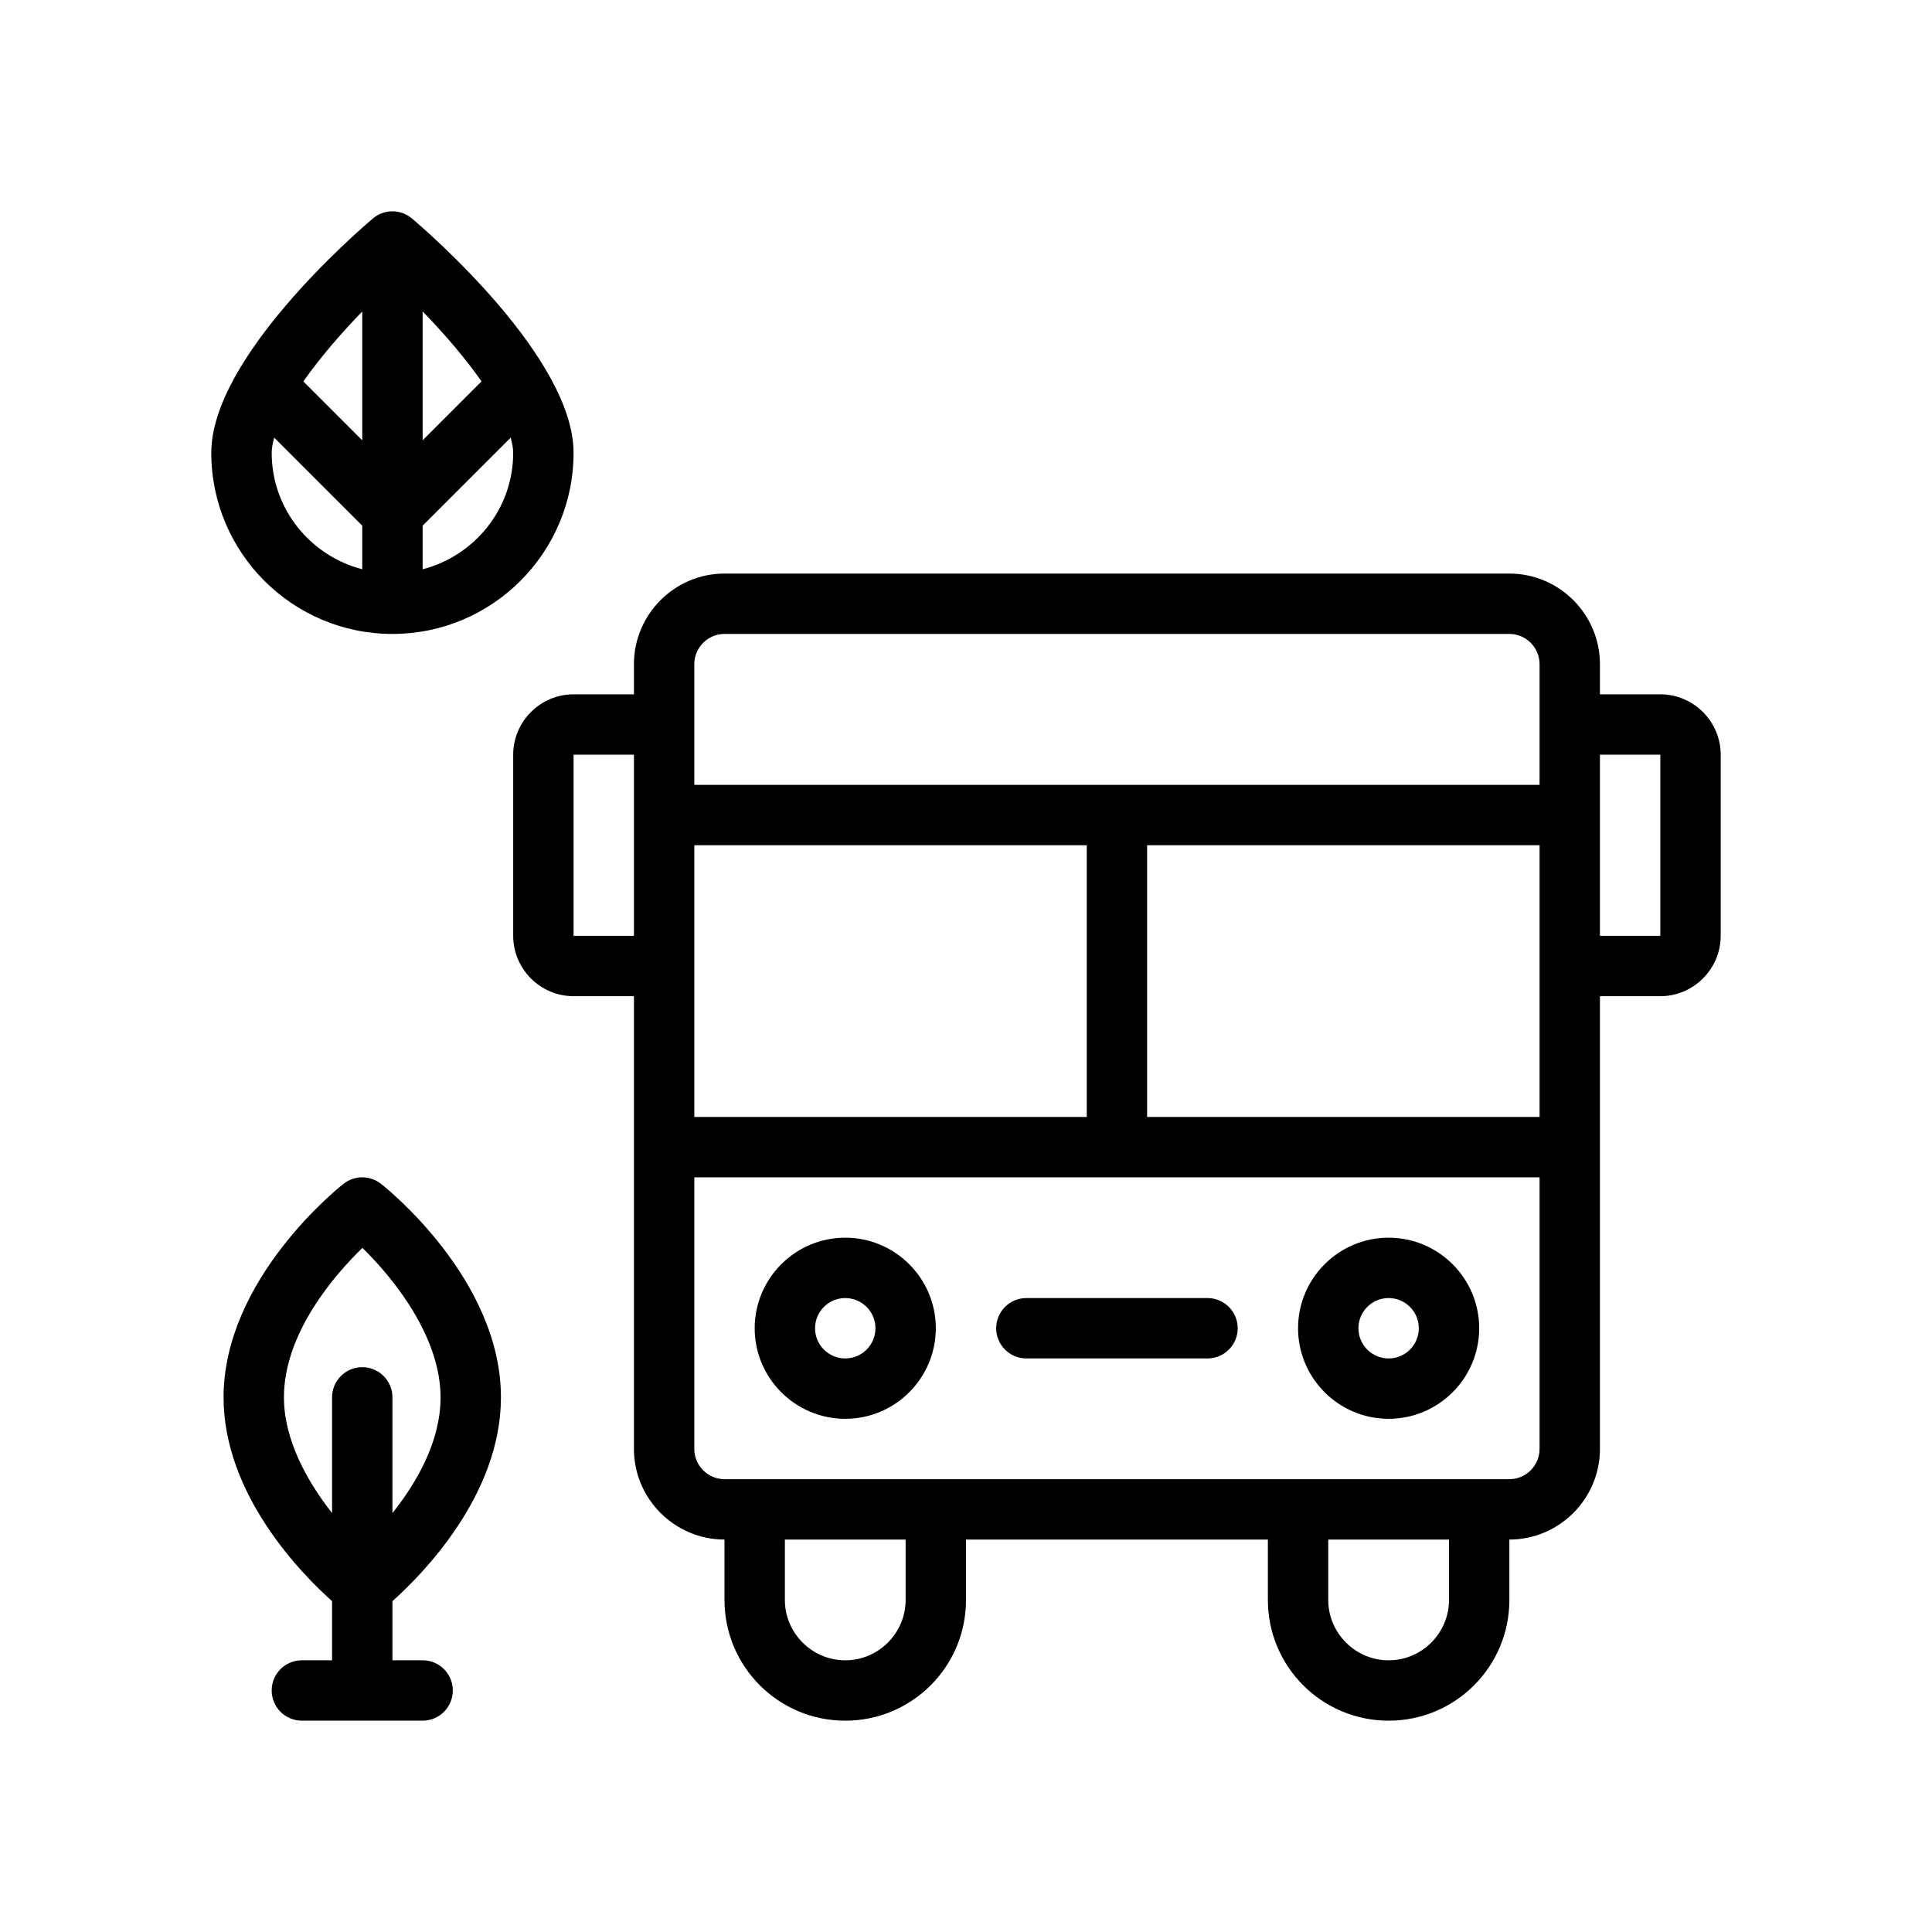 <?xml version="1.0" encoding="UTF-8"?>
<svg xmlns="http://www.w3.org/2000/svg" version="1.1" viewBox="0 0 64 64">
  <!-- Generator: Adobe Illustrator 28.7.1, SVG Export Plug-In . SVG Version: 1.2.0 Build 142)  -->
  <g>
    <g id="Outline">
      <g>
        <path d="M13,21c3.309,0,6-2.691,6-6,0-3.135-4.806-7.299-5.354-7.763-.373-.316-.92-.316-1.293,0-.548.464-5.354,4.628-5.354,7.763,0,3.309,2.691,6,6,6ZM14,10.317c.709.729,1.403,1.534,1.952,2.317l-1.952,1.952v-4.269ZM14,17.414l2.917-2.917c.046.176.083.348.083.503,0,1.859-1.279,3.411-3,3.858v-1.444ZM12,10.318v4.268l-1.951-1.951c.549-.782,1.243-1.587,1.951-2.316ZM9.083,14.497l2.917,2.917v1.444c-1.721-.447-3-1.999-3-3.858,0-.155.037-.327.083-.503Z"/>
        <path d="M28,47c1.654,0,3-1.346,3-3s-1.346-3-3-3-3,1.346-3,3,1.346,3,3,3ZM28,43c.552,0,1,.448,1,1s-.448,1-1,1-1-.448-1-1,.448-1,1-1Z"/>
        <path d="M46,47c1.654,0,3-1.346,3-3s-1.346-3-3-3-3,1.346-3,3,1.346,3,3,3ZM46,43c.552,0,1,.448,1,1s-.448,1-1,1-1-.448-1-1,.448-1,1-1Z"/>
        <path d="M34,45h6c.553,0,1-.447,1-1s-.447-1-1-1h-6c-.553,0-1,.447-1,1s.447,1,1,1Z"/>
        <path d="M55,23h-2v-1c0-1.65-1.35-3-3-3h-26c-1.65,0-3,1.35-3,3v1h-2c-1.1,0-2,.9-2,2v6c0,1.1.9,2,2,2h2v15c0,1.65,1.35,3,3,3v2c0,2.21,1.79,4,4,4s4-1.79,4-4v-2h10v2c0,2.21,1.79,4,4,4s4-1.79,4-4v-2c1.65,0,3-1.35,3-3v-15h2c1.1,0,2-.9,2-2v-6c0-1.1-.9-2-2-2ZM21,31h-2v-6h2v6ZM23,28h13v9h-13v-9ZM30,53c0,1.1-.9,2-2,2s-2-.9-2-2v-2h4v2ZM48,53c0,1.1-.9,2-2,2s-2-.9-2-2v-2h4v2ZM51,48c0,.55-.45,1-1,1h-26c-.55,0-1-.45-1-1v-9h28v9ZM51,37h-13v-9h13v9ZM51,26h-28v-4c0-.55.45-1,1-1h26c.55,0,1,.45,1,1v4ZM55,31h-2v-6h2v6Z"/>
        <path d="M16.594,46.289c0-3.915-3.814-6.949-3.977-7.076-.363-.283-.871-.283-1.234,0-.162.127-3.977,3.161-3.977,7.076,0,3.233,2.596,5.861,3.594,6.751v1.959h-1c-.553,0-1,.447-1,1s.447,1,1,1h4c.553,0,1-.447,1-1s-.447-1-1-1h-1v-1.959c.998-.891,3.594-3.519,3.594-6.751ZM12,45.289c-.553,0-1,.447-1,1v3.834c-.823-1.049-1.594-2.422-1.594-3.834,0-2.125,1.666-4.043,2.599-4.951,1.053,1.026,2.589,2.956,2.589,4.951,0,1.468-.795,2.828-1.594,3.834v-3.834c0-.553-.447-1-1-1Z"/>
      </g>
    </g>
  </g>
</svg>